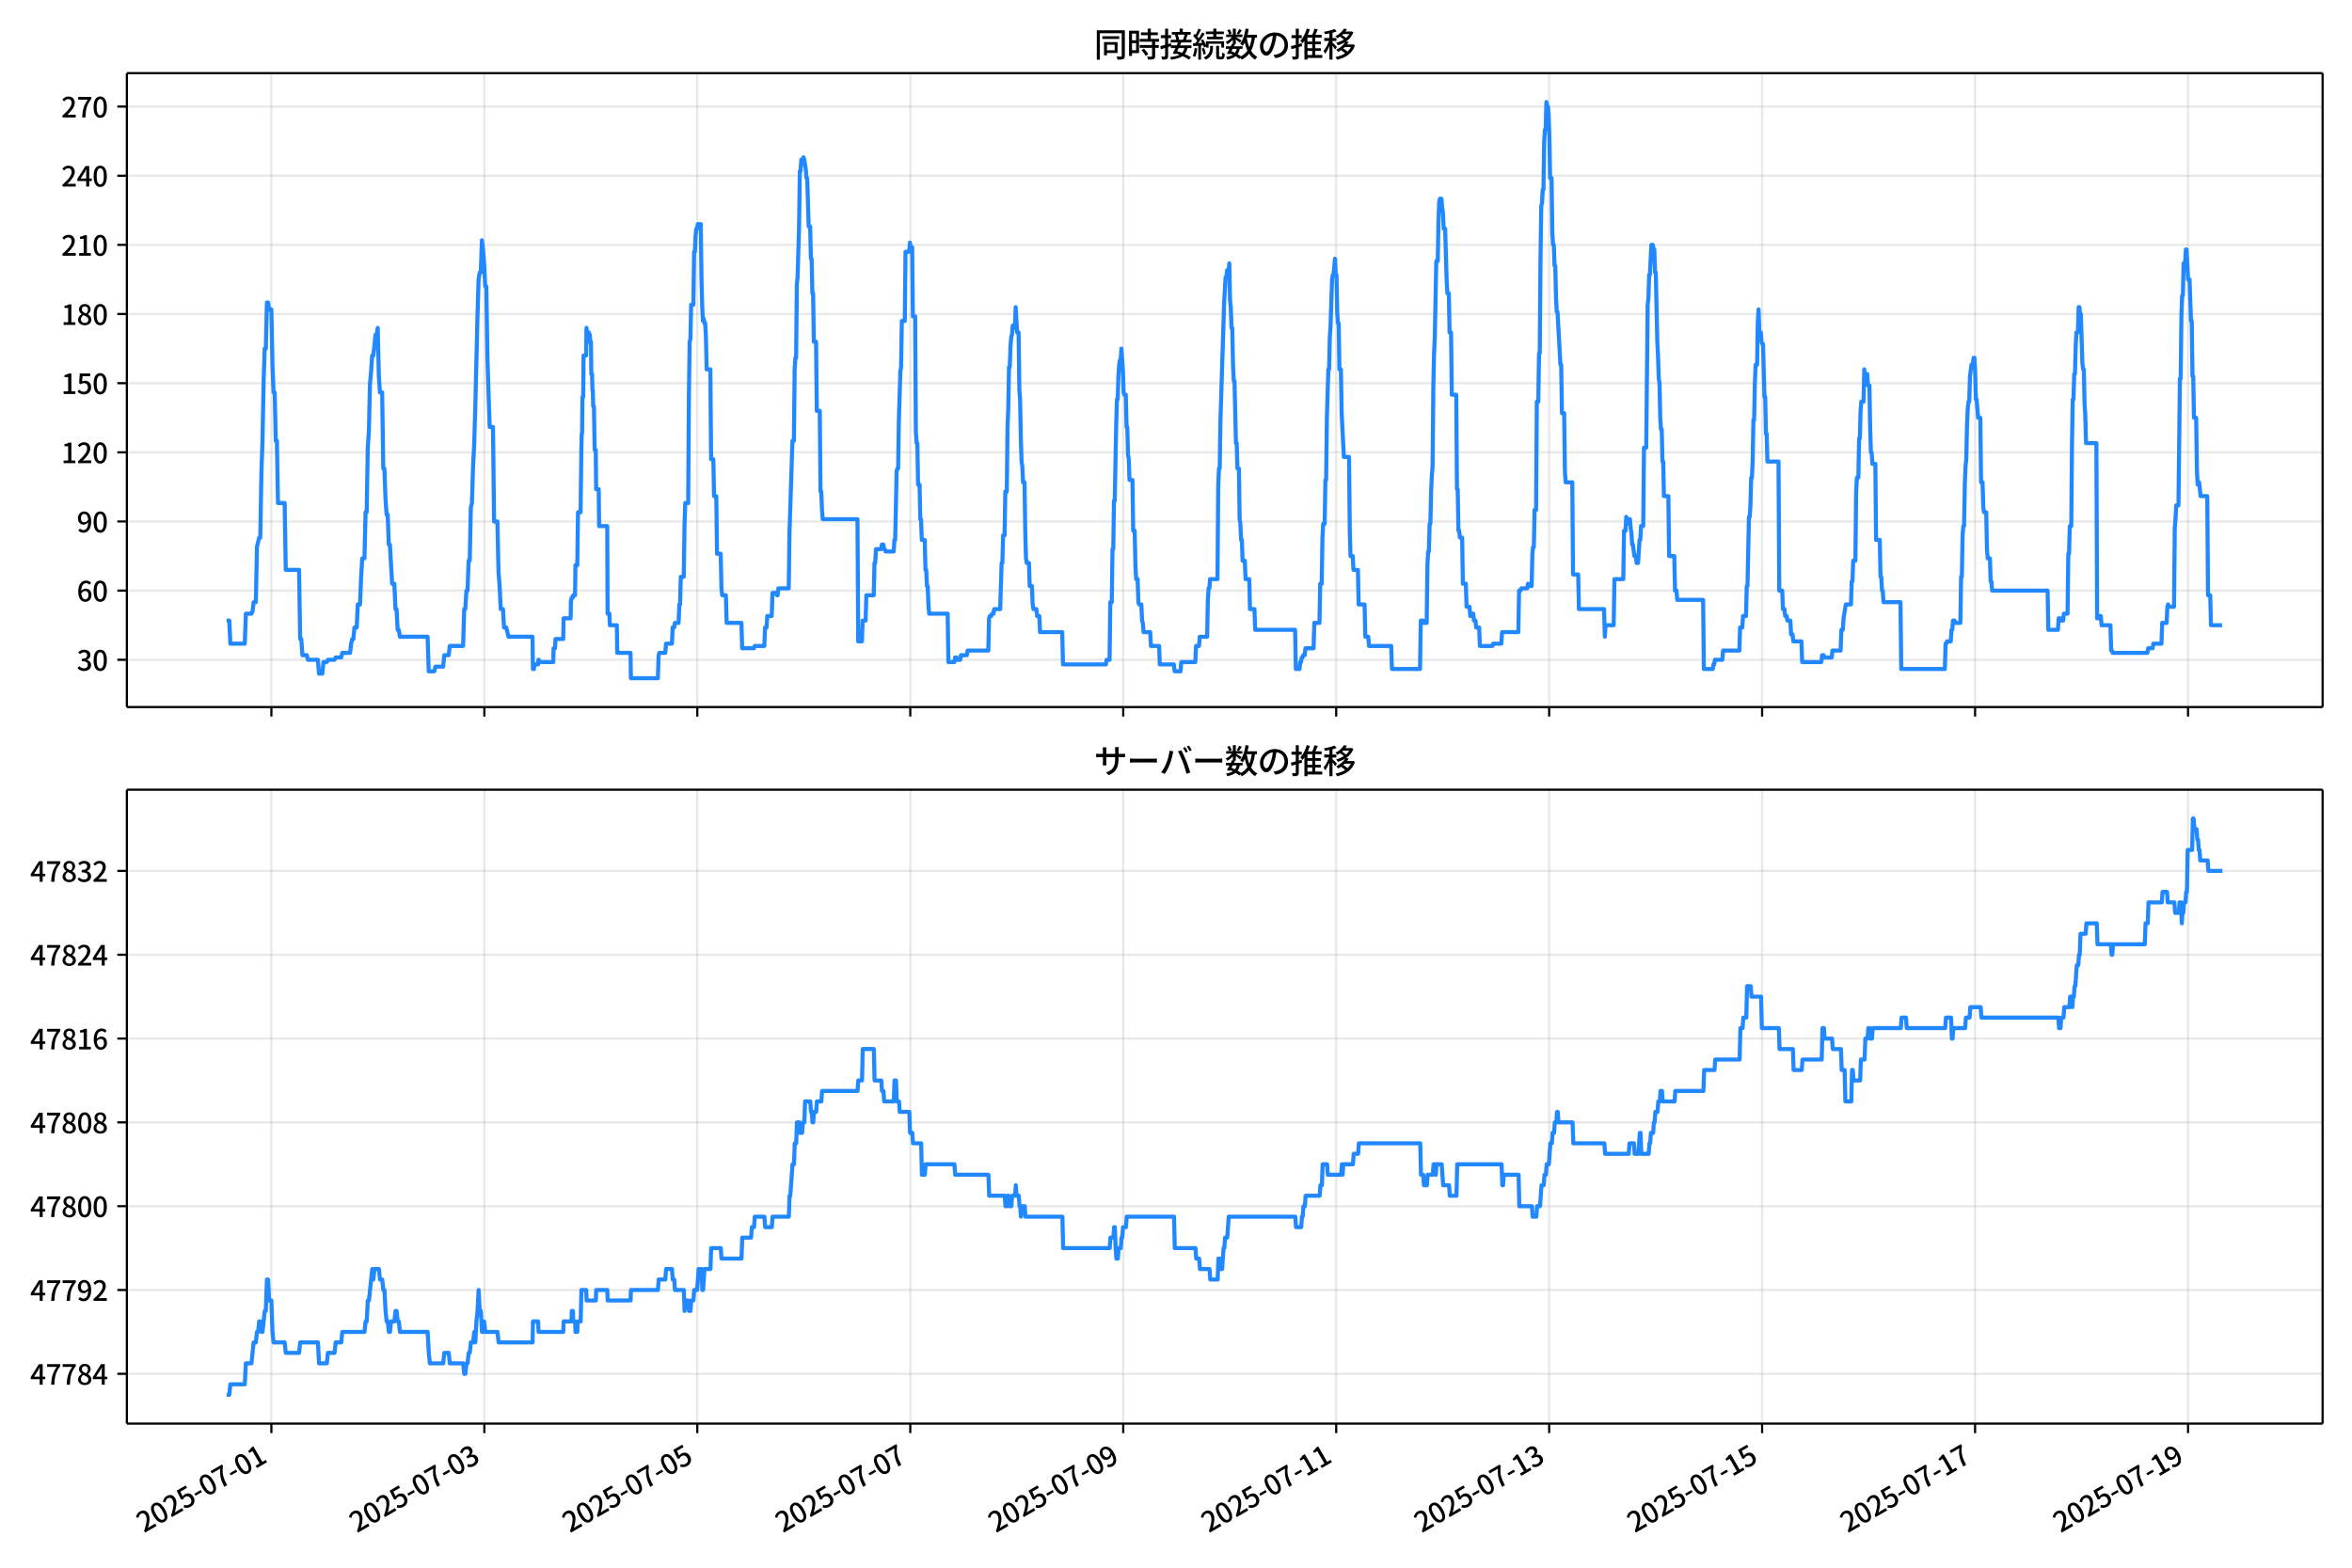 <!DOCTYPE svg  PUBLIC '-//W3C//DTD SVG 1.1//EN'  'http://www.w3.org/Graphics/SVG/1.1/DTD/svg11.dtd'>
<svg version="1.1" viewBox="0 0 864 576" xmlns="http://www.w3.org/2000/svg" xmlns:xlink="http://www.w3.org/1999/xlink">
 <defs>
  <style type="text/css">*{stroke-linejoin: round; stroke-linecap: butt}</style>
 </defs>
 <g id="aa">
  <g id="ab">
   <path d="m0 576h864v-576h-864z" fill="#fff"/>
  </g>
  <g id="ac">
   <g id="ad">
    <path d="m46.6 259.78h806.6v-232.9h-806.6z" fill="#fff"/>
   </g>
   <g id="ae">
    <g id="af">
     <g id="ag">
      <path d="m99.693 259.78v-232.9" clip-path="url(#d)" fill="none" stroke="#b0b0b0" stroke-linecap="square" stroke-opacity=".3" stroke-width=".8"/>
     </g>
     <g id="ah">
      <defs>
       <path id="e" d="m0 0v3.5" stroke="#000" stroke-width=".8"/>
      </defs>
      <use x="99.693" y="259.778" stroke="#000000" stroke-width=".8" xlink:href="#e"/>
     </g>
    </g>
    <g id="ai">
     <g id="aj">
      <path d="m177.92 259.78v-232.9" clip-path="url(#d)" fill="none" stroke="#b0b0b0" stroke-linecap="square" stroke-opacity=".3" stroke-width=".8"/>
     </g>
     <g id="ak">
      <use x="177.924" y="259.778" stroke="#000000" stroke-width=".8" xlink:href="#e"/>
     </g>
    </g>
    <g id="al">
     <g id="am">
      <path d="m256.15 259.78v-232.9" clip-path="url(#d)" fill="none" stroke="#b0b0b0" stroke-linecap="square" stroke-opacity=".3" stroke-width=".8"/>
     </g>
     <g id="an">
      <use x="256.155" y="259.778" stroke="#000000" stroke-width=".8" xlink:href="#e"/>
     </g>
    </g>
    <g id="ao">
     <g id="ap">
      <path d="m334.39 259.78v-232.9" clip-path="url(#d)" fill="none" stroke="#b0b0b0" stroke-linecap="square" stroke-opacity=".3" stroke-width=".8"/>
     </g>
     <g id="aq">
      <use x="334.385" y="259.778" stroke="#000000" stroke-width=".8" xlink:href="#e"/>
     </g>
    </g>
    <g id="ar">
     <g id="as">
      <path d="m412.62 259.78v-232.9" clip-path="url(#d)" fill="none" stroke="#b0b0b0" stroke-linecap="square" stroke-opacity=".3" stroke-width=".8"/>
     </g>
     <g id="at">
      <use x="412.616" y="259.778" stroke="#000000" stroke-width=".8" xlink:href="#e"/>
     </g>
    </g>
    <g id="au">
     <g id="av">
      <path d="m490.85 259.78v-232.9" clip-path="url(#d)" fill="none" stroke="#b0b0b0" stroke-linecap="square" stroke-opacity=".3" stroke-width=".8"/>
     </g>
     <g id="aw">
      <use x="490.847" y="259.778" stroke="#000000" stroke-width=".8" xlink:href="#e"/>
     </g>
    </g>
    <g id="ax">
     <g id="ay">
      <path d="m569.08 259.78v-232.9" clip-path="url(#d)" fill="none" stroke="#b0b0b0" stroke-linecap="square" stroke-opacity=".3" stroke-width=".8"/>
     </g>
     <g id="az">
      <use x="569.078" y="259.778" stroke="#000000" stroke-width=".8" xlink:href="#e"/>
     </g>
    </g>
    <g id="ba">
     <g id="bb">
      <path d="m647.31 259.78v-232.9" clip-path="url(#d)" fill="none" stroke="#b0b0b0" stroke-linecap="square" stroke-opacity=".3" stroke-width=".8"/>
     </g>
     <g id="bc">
      <use x="647.308" y="259.778" stroke="#000000" stroke-width=".8" xlink:href="#e"/>
     </g>
    </g>
    <g id="bd">
     <g id="be">
      <path d="m725.54 259.78v-232.9" clip-path="url(#d)" fill="none" stroke="#b0b0b0" stroke-linecap="square" stroke-opacity=".3" stroke-width=".8"/>
     </g>
     <g id="bf">
      <use x="725.539" y="259.778" stroke="#000000" stroke-width=".8" xlink:href="#e"/>
     </g>
    </g>
    <g id="bg">
     <g id="bh">
      <path d="m803.77 259.78v-232.9" clip-path="url(#d)" fill="none" stroke="#b0b0b0" stroke-linecap="square" stroke-opacity=".3" stroke-width=".8"/>
     </g>
     <g id="bi">
      <use x="803.77" y="259.778" stroke="#000000" stroke-width=".8" xlink:href="#e"/>
     </g>
    </g>
   </g>
   <g id="bj">
    <g id="bk">
     <g id="bl">
      <path d="m46.6 242.42h806.6" clip-path="url(#d)" fill="none" stroke="#b0b0b0" stroke-linecap="square" stroke-opacity=".3" stroke-width=".8"/>
     </g>
     <g id="bm">
      <defs>
       <path id="h" d="m0 0h-3.5" stroke="#000" stroke-width=".8"/>
      </defs>
      <use x="46.6" y="242.416" stroke="#000000" stroke-width=".8" xlink:href="#h"/>
     </g>
     <g id="bn">
      <!-- 30 -->
      <g transform="translate(28.2 246.4) scale(.1 -.1)">
       <defs>
        <path id="n" transform="scale(.016)" d="m1715-90q-371 0-656 90t-503 240q-217 150-377 323l359 474q211-205 479-359 269-153 634-153 269 0 467 92 199 93 311 266t112 423q0 256-125 451t-429 300q-304 106-835 106v551q467 0 732 105 266 106 384 291 119 186 119 423 0 307-192 489-192 183-531 183-269 0-503-119-233-118-438-316l-384 460q282 256 614 413 333 157 737 157 422 0 748-144 327-144 512-413 186-269 186-659 0-403-221-685-221-281-592-422v-26q269-70 490-227t349-400 128-557q0-422-215-726-214-304-573-468-358-163-787-163z"/>
        <path id="a" transform="scale(.016)" d="m1830-90q-460 0-806 275-346 276-535 823-188 547-188 1366 0 820 188 1357 189 538 535 803 346 266 806 266 461 0 800-269 340-269 528-803 189-534 189-1354 0-819-189-1366-188-547-528-823-339-275-800-275zm0 589q237 0 422 185 186 186 288 599 103 413 103 1091 0 679-103 1082-102 403-288 582-185 180-422 180-236 0-422-180-186-179-292-582-105-403-105-1082 0-678 105-1091 106-413 292-599 186-185 422-185z"/>
       </defs>
       <use xlink:href="#n"/>
       <use transform="translate(57)" xlink:href="#a"/>
      </g>
     </g>
    </g>
    <g id="bo">
     <g id="bp">
      <path d="m46.6 217.01h806.6" clip-path="url(#d)" fill="none" stroke="#b0b0b0" stroke-linecap="square" stroke-opacity=".3" stroke-width=".8"/>
     </g>
     <g id="bq">
      <use x="46.6" y="217.009" stroke="#000000" stroke-width=".8" xlink:href="#h"/>
     </g>
     <g id="br">
      <!-- 60 -->
      <g transform="translate(28.2 220.99) scale(.1 -.1)">
       <defs>
        <path id="r" transform="scale(.016)" d="m1971-90q-339 0-634 144-294 144-518 435-224 292-352 733-128 442-128 1044 0 678 147 1161 148 483 397 784 250 301 570 445t665 144q397 0 688-147 292-147 490-359l-403-448q-128 154-327 253-198 99-409 99-307 0-567-182-259-182-413-605-153-422-153-1145 0-608 115-1002t326-589q212-195 493-195 212 0 375 121 163 122 259 343t96 522q0 300-90 511-89 212-259 320-169 109-419 109-211 0-451-134t-458-461l-25 538q134 192 313 323t374 201q196 71 375 71 397 0 694-163 298-163 467-490 170-326 170-825 0-468-195-817-195-348-512-544-317-195-701-195z"/>
       </defs>
       <use xlink:href="#r"/>
       <use transform="translate(57)" xlink:href="#a"/>
      </g>
     </g>
    </g>
    <g id="bs">
     <g id="bt">
      <path d="m46.6 191.6h806.6" clip-path="url(#d)" fill="none" stroke="#b0b0b0" stroke-linecap="square" stroke-opacity=".3" stroke-width=".8"/>
     </g>
     <g id="bu">
      <use x="46.6" y="191.602" stroke="#000000" stroke-width=".8" xlink:href="#h"/>
     </g>
     <g id="bv">
      <!-- 90 -->
      <g transform="translate(28.2 195.59) scale(.1 -.1)">
       <defs>
        <path id="m" transform="scale(.016)" d="m1562-90q-410 0-708 150-297 151-502 356l403 461q141-160 346-256t422-96q224 0 425 102 202 103 352 333 151 230 237 614 87 384 87 941 0 589-115 970t-323 563-496 182q-205 0-372-118-166-118-262-336t-96-525q0-301 86-512 87-211 259-323 173-112 417-112 224 0 460 141 237 141 448 461l32-544q-134-180-313-314t-371-208-384-74q-391 0-689 166-297 167-467 496-169 330-169 823 0 467 195 816t515 541 698 192q339 0 636-138 298-137 519-419 221-281 349-710t128-1018q0-691-141-1187t-391-807q-249-310-563-461-313-150-652-150z"/>
       </defs>
       <use xlink:href="#m"/>
       <use transform="translate(57)" xlink:href="#a"/>
      </g>
     </g>
    </g>
    <g id="bw">
     <g id="bx">
      <path d="m46.6 166.2h806.6" clip-path="url(#d)" fill="none" stroke="#b0b0b0" stroke-linecap="square" stroke-opacity=".3" stroke-width=".8"/>
     </g>
     <g id="by">
      <use x="46.6" y="166.195" stroke="#000000" stroke-width=".8" xlink:href="#h"/>
     </g>
     <g id="bz">
      <!-- 120 -->
      <g transform="translate(22.5 170.18) scale(.1 -.1)">
       <defs>
        <path id="j" transform="scale(.016)" d="m544 0v608h1037v3277h-845v467q333 58 579 147 247 90 451 218h557v-4109h915v-608h-2694z"/>
        <path id="b" transform="scale(.016)" d="m282 0v429q697 621 1164 1136 468 515 701 956 234 442 234 826 0 256-87 451-86 196-262 301-176 106-445 106-275 0-506-151-230-150-422-368l-416 410q301 333 637 518 336 186 803 186 429 0 749-176t496-493 176-745q0-455-224-919t-615-935q-390-470-889-950 186 20 394 36t374 16h1184v-634h-3046z"/>
       </defs>
       <use xlink:href="#j"/>
       <use transform="translate(57)" xlink:href="#b"/>
       <use transform="translate(114)" xlink:href="#a"/>
      </g>
     </g>
    </g>
    <g id="ca">
     <g id="cb">
      <path d="m46.6 140.79h806.6" clip-path="url(#d)" fill="none" stroke="#b0b0b0" stroke-linecap="square" stroke-opacity=".3" stroke-width=".8"/>
     </g>
     <g id="cc">
      <use x="46.6" y="140.788" stroke="#000000" stroke-width=".8" xlink:href="#h"/>
     </g>
     <g id="cd">
      <!-- 150 -->
      <g transform="translate(22.5 144.77) scale(.1 -.1)">
       <defs>
        <path id="i" transform="scale(.016)" d="m1715-90q-365 0-653 90t-506 237q-217 147-383 307l352 480q134-134 294-246t361-183q202-70 452-70 262 0 473 118 212 119 333 346 122 227 122 541 0 460-247 716-246 256-649 256-224 0-384-64t-365-198l-365 237 141 2240h2387v-627h-1747l-109-1204q154 77 307 118 154 42 340 42 397 0 723-160t518-490q192-329 192-847 0-519-224-887t-586-560q-361-192-777-192z"/>
       </defs>
       <use xlink:href="#j"/>
       <use transform="translate(57)" xlink:href="#i"/>
       <use transform="translate(114)" xlink:href="#a"/>
      </g>
     </g>
    </g>
    <g id="ce">
     <g id="cf">
      <path d="m46.6 115.38h806.6" clip-path="url(#d)" fill="none" stroke="#b0b0b0" stroke-linecap="square" stroke-opacity=".3" stroke-width=".8"/>
     </g>
     <g id="cg">
      <use x="46.6" y="115.381" stroke="#000000" stroke-width=".8" xlink:href="#h"/>
     </g>
     <g id="ch">
      <!-- 180 -->
      <g transform="translate(22.5 119.37) scale(.1 -.1)">
       <defs>
        <path id="l" transform="scale(.016)" d="m1830-90q-441 0-787 163-345 164-547 448-202 285-202 650 0 314 122 557t314 419 403 291v32q-256 186-442 458-185 272-185 643 0 365 176 640t480 425q304 151 694 151 410 0 704-160t457-439q164-278 164-649 0-237-96-448t-234-381q-137-169-291-278v-32q218-115 397-285 179-169 288-406t109-557q0-346-189-628-189-281-532-448-342-166-803-166zm314 2708q205 198 310 419 106 221 106 464 0 211-83 384t-247 272q-163 99-393 99-288 0-480-183-192-182-192-502 0-256 134-429 135-172 359-294t486-230zm-294-2170q236 0 418 89 183 90 285 253 103 164 103 388 0 211-90 367-89 157-246 272-157 116-368 215t-454 195q-244-173-398-426-153-252-153-553 0-237 118-416 119-179 324-282 205-102 461-102z"/>
       </defs>
       <use xlink:href="#j"/>
       <use transform="translate(57)" xlink:href="#l"/>
       <use transform="translate(114)" xlink:href="#a"/>
      </g>
     </g>
    </g>
    <g id="ci">
     <g id="cj">
      <path d="m46.6 89.974h806.6" clip-path="url(#d)" fill="none" stroke="#b0b0b0" stroke-linecap="square" stroke-opacity=".3" stroke-width=".8"/>
     </g>
     <g id="ck">
      <use x="46.6" y="89.974" stroke="#000000" stroke-width=".8" xlink:href="#h"/>
     </g>
     <g id="cl">
      <!-- 210 -->
      <g transform="translate(22.5 93.959) scale(.1 -.1)">
       <use xlink:href="#b"/>
       <use transform="translate(57)" xlink:href="#j"/>
       <use transform="translate(114)" xlink:href="#a"/>
      </g>
     </g>
    </g>
    <g id="cm">
     <g id="cn">
      <path d="m46.6 64.567h806.6" clip-path="url(#d)" fill="none" stroke="#b0b0b0" stroke-linecap="square" stroke-opacity=".3" stroke-width=".8"/>
     </g>
     <g id="co">
      <use x="46.6" y="64.567" stroke="#000000" stroke-width=".8" xlink:href="#h"/>
     </g>
     <g id="cp">
      <!-- 240 -->
      <g transform="translate(22.5 68.552) scale(.1 -.1)">
       <defs>
        <path id="k" transform="scale(.016)" d="m2170 0v3072q0 192 12 457 13 266 20 458h-26q-90-179-183-365-92-185-195-364l-921-1415h2579v-576h-3328v493l1875 2957h858v-4717h-691z"/>
       </defs>
       <use xlink:href="#b"/>
       <use transform="translate(57)" xlink:href="#k"/>
       <use transform="translate(114)" xlink:href="#a"/>
      </g>
     </g>
    </g>
    <g id="cq">
     <g id="cr">
      <path d="m46.6 39.16h806.6" clip-path="url(#d)" fill="none" stroke="#b0b0b0" stroke-linecap="square" stroke-opacity=".3" stroke-width=".8"/>
     </g>
     <g id="cs">
      <use x="46.6" y="39.16" stroke="#000000" stroke-width=".8" xlink:href="#h"/>
     </g>
     <g id="ct">
      <!-- 270 -->
      <g transform="translate(22.5 43.145) scale(.1 -.1)">
       <defs>
        <path id="c" transform="scale(.016)" d="m1235 0q32 646 109 1187t224 1024 384 941 576 938h-2208v627h3027v-455q-409-512-665-989-256-476-397-969t-205-1053-90-1251h-755z"/>
       </defs>
       <use xlink:href="#b"/>
       <use transform="translate(57)" xlink:href="#c"/>
       <use transform="translate(114)" xlink:href="#a"/>
      </g>
     </g>
    </g>
   </g>
   <g id="cu">
    <path d="m83.264 228.02h.957l.407 8.469h5.288l.407-11.01h2.037l.407-.847.407-3.388h.815l.407-20.326.815-3.388h.407l.407-23.713.407-11.857.407-22.019.407-11.857h.407l.407-16.938h.407l.407 2.541h.815l.407 20.326.407 10.163h.407l.407 17.785h.407l.407 22.866h2.445l.407 24.56h4.889l.407 25.407h.407l.407 5.928h1.63l.407 1.694h3.667l.407 5.081h1.222l.407-4.234h1.222l.407-.847h2.445l.407-.847h2.037l.407-1.694h2.852l.407-3.388.407-1.694h.407l.407-4.234h.815l.407-8.469h.815l.407-10.163.407-6.775h.815l.407-16.938h.407l.407-23.713.407-5.928.407-17.785.407-4.234.407-5.928h.407l.815-7.622h.407l.407-2.541.407 17.785.407 5.928h.815l.407 27.948h.407l.407 11.01.407 5.928h.407l.407 11.01h.407l.815 14.397h.815l.407 9.316h.407l.407 7.622h.407l.407 2.541h10.186l.407 12.704h2.037l.407-1.694h2.852l.407-4.234h1.63l.407-3.388h4.889l.407-13.55h.407l.407-6.775h.407l.407-11.01h.407l.407-19.479.407-1.694.407-13.55.407-7.622.407-13.55.815-33.876.407-13.55.407-2.541h.407l.407-11.857.407 3.388.407 5.081.407 8.469h.407l.407 26.254.815 25.407h1.222l.407 34.723h1.222l.407 18.632.407 5.081.407 8.469h.815l.407 6.775h.815l.815 3.388h8.828l.136 11.857h.407l.136-1.694h1.358l.136-1.694h.136l.136.847h5.161l.136-5.081h.543l.136-3.388h2.852l.136-7.622h2.58l.136-6.775h.136l.136-.847h.407l.136-.847h.679l.136-11.01h.679l.272-19.479h.951l.272-22.866.136-5.928h.136l.136-13.55h.272l.136-15.244h.951l.136-10.163.136 1.694h.679l.136 3.388.136-2.541h.136l.136 2.541h.272l.136 11.857h.272l.136 5.928h.136l.136 5.928h.272l.272 16.091h.407l.136 14.397h.951l.136 13.55h2.988l.136 32.182h.679l.136 4.234h2.58l.136 10.163h4.889l.136 9.316h9.915l.272-8.469.272-.847h2.173l.272-3.388h2.173l.272-5.928h.543l.272-1.694h1.358l.272-6.775h.272l.272-10.163h1.087l.272-18.632.272-8.469h1.087l.272-40.651.272-18.632.272-.847.272-12.704h.815l.272-19.479h.272l.272-5.928.272-2.541h.272l.272-1.694h1.087l.272 20.326.272 10.163.272 5.081.272-.847.272 1.694h.272l.272 5.081.272 11.857h1.358l.272 33.029h.815l.272 13.55h.815l.272 21.173h1.358l.272 12.704.272 2.541h1.358l.272 10.163h5.433l.272 9.316h4.346l.272-.847h3.531l.272-6.775h.543l.272-4.234h1.63l.272-8.469h1.358l.272.847h.272l.272-2.541h3.803l.272-20.326 1.087-33.876h.543l.272-26.254.272-4.234h.272l.272-27.101.272-2.541.543-18.632.272-20.326h.272l.272-4.234h.543l.272-.847.272.847.543 3.388.272 3.388h.272l.543 17.785h.543l.272 11.857h.272l.272 12.704h.272l.272 17.785h.815l.272 25.407h1.087l.272 29.642h.272l.272 6.775.272 3.388h12.767l.272 44.886h1.358l.272-7.622h1.087l.272-9.316h2.716l.272-11.857h.272l.272-5.081h1.901l.272-1.694h.543l.272 1.694h.272l.272.847h2.988l.272-4.234h.272l.543-25.407.272-.847h.272l.272-17.785.543-17.785.272-1.694.272-16.938h1.087l.272-25.407h1.358l.272-3.388.272 1.694h.543l.272 25.407h.815l.272 42.345.272 4.234h.272l.272 15.244h.543l.272 12.704h.272l.272 7.622h1.087l.272 11.01h.272l.272 5.928h.272l.272 6.775.272 3.388h6.791l.272 17.785h2.173l.272-1.694h.543l.272.847h1.087l.272-1.694h2.173l.272-1.694h7.606l.272-11.857.272-.847h.543l.272-.847h.543l.272-1.694h2.173l.543-16.938h.272l.272-10.163h.543l.272-16.091h.543l.272-23.713.272-6.775.272-15.244h.272l.272-7.622.272-3.388.272-.847.272-3.388.272.847h.543l.272-7.622.543 9.316h.543l.272 21.173.272 3.388.272 14.397.272 8.469.272 1.694.272 5.928h.543l.272 18.632.272 9.316.272 1.694h.815l.272 8.469h.815l.272 6.775.272 1.694h1.087l.272 2.541h.815l.272 5.928h8.149l.272 11.857h15.755l.272-1.694h1.087l.272-21.173h.543l.272-19.479h.272l.272-17.785h.272l.543-27.948.272-9.316h.272l.272-8.469.272-4.234.272-1.694h.272l.272-4.234.543 7.622.272 8.469.272.847h.543l.272 11.857h.272l.272 10.163.272 1.694.272 7.622h1.087l.272 18.632h.543l.272 12.704.272 5.081h.543l.272 8.469.272.847h.815l.272 5.928.272.847.272 3.388h2.445l.272 5.081h2.988l.272 6.775h5.161l.272 2.541h2.173l.272-3.388h5.161l.272-5.928h1.087l.272-3.388h2.716l.272-13.55.272-4.234h.272l.272-3.388h2.716l.272-33.876.272-6.775h.272l.272-17.785 1.358-43.192.543-9.316h.272l.272-2.541.272.847h.272l.272-3.388.272 13.55.272 2.541.272 7.622h.272l.272 13.55.272 5.928h.272l.543 22.866h.272l.272 9.316h.543l.272 18.632.272 1.694.272 5.928h.272l.272 7.622h.815l.272 6.775h1.358l.272 11.01h1.63l.272 7.622h14.668l.272 14.397h1.358l.272-2.541h.272l.272-1.694h.272l.272-.847h.543l.272-2.541h2.988l.272-9.316h1.901l.272-14.397h.543l.272-16.938.272-5.081h.543l.272-16.091h.272l.272-22.866.543-17.785h.272l.272-11.857.272-4.234.543-16.938.272-1.694h.272l.543-5.928.272 5.928h.272l.272 13.55.272 4.234h.272l.272 16.938h.543l.272 16.091.815 16.091h1.901l.272 27.101.272 9.316h.815l.272 5.081h1.63l.272 12.704h2.173l.272 11.857h1.087l.272 3.388h8.149l.272 8.469h10.322l.272-17.785h.815l.272.847h1.087l.272-21.173.272-5.081h.272l.272-10.163h.272l.272-11.857.272-5.928.272-3.388.272-28.795.272-12.704.272-5.928.543-27.948h.543l.272-15.244.272-6.775.272-.847h.543l.272 3.388.272 1.694.272 5.928h.543l.543 18.632.272 5.081h.543l.272 14.397h.543l.272 22.866h1.63l.272 34.723h.272l.272 15.244h.272l.272 2.541h.815l.272 16.938h1.087l.272 8.469h1.087l.272 3.388h.272l.272-.847h.543l.272 2.541h.543l.272 2.541h1.087l.272 6.775h4.618l.272-.847h2.988l.272-4.234h5.976l.272-15.244h.543l.272-.847h2.173l.272-1.694.272.847h1.087l.272-11.857.272-2.541h.272l.272-13.55h.543l.272-39.804h.543l.272-17.785h.272l.272-34.723.272-19.479.272-.847.272-5.081h.272l.272-17.785.272-4.234h.272l.272-10.163.272 1.694h.272l.272 2.541.272 8.469.272 15.244h.543l.272 20.326.272 4.234h.272l.272 7.622h.272l.272 11.857.272 5.081h.272l1.087 19.479h.272l.272 17.785h.815l.272 21.173.272 4.234h2.445l.272 33.876h1.901l.272 12.704h9.236l.272 10.163.272-4.234h2.988l.272-16.938h3.26l.272-17.785h.543l.272-5.081.272 2.541h.543l.272-1.694h.272l.272 3.388.272 1.694.272 4.234h.272l.543 4.234h.543l.272 2.541h.543l.543-8.469h.272l.272-5.081h.815l.272-28.795h.815l.543-52.508.272-2.541.272-8.469h.272l.543-11.01h.543l.272 1.694h.272l.272 8.469h.272l.543 25.407.272 5.081.272 8.469.272 1.694.272 12.704.272 4.234h.272l.272 11.857h.272l.272 12.704h1.63l.272 22.019h1.901l.272 12.704h.543l.272 3.388h9.507l.272 25.407h3.26l.272-1.694h.272l.272-1.694h2.716l.272-3.388h5.976l.272-8.469h.815l.272-4.234h1.087l.272-11.01h.272l.543-25.407h.272l.272-4.234.272-10.163h.272l.272-5.928.272-15.244h.272l.272-13.55.272-6.775h.543l.272-16.091.272-4.234.272 8.469h.543l.272 3.388.272.847h.272l.543 19.479h.272l.272 13.55h.272l.272 10.163h4.074l.272 47.426h1.087l.272 6.775h.543l.272 2.541h.543l.272 1.694h1.087l.272 5.081h.543l.272 2.541h2.988l.272 7.622h7.062l.272-2.541h.543l.272.847h2.716l.272-2.541h2.988l.272-7.622h.543l.272-4.234.815-5.081h1.901l.272-8.469h.272l.272-7.622h.815l.272-25.407.272-5.081h.543l.272-14.397h.272l.272-10.163.272-3.388h.815l.272-11.857.272 3.388.272-1.694h.543l.272 4.234h.543l.272 16.091.272 8.469h.272l.272 4.234h1.087l.272 27.948h1.358l.272 13.55h.272l.272 5.081h.272l.272 4.234h6.248l.272 24.56h16.026l.272-9.316h.272l.272-.847h1.358l.272-4.234h.272l.272-3.388h.543l.272.847h1.901l.272-16.938h.272l.272-15.244.272-3.388h.272l.272-15.244.272-6.775.272-2.541.272-12.704.272-5.928.272-2.541h.272l.272-9.316.543-4.234h.272l.272-.847.272-1.694h.272l.272 5.081.272 10.163h.272l.543 6.775h.815l.272 23.713h.543l.272 9.316.272 1.694h.815l.272 13.55.272 3.388h.815l.272 8.469h.272l.272 3.388h20.373l.272 14.397h3.531l.272-4.234h.543l.272.847h.815l.272-2.541h1.358l.272-22.019h.272l.272-10.163h.543l.272-30.488.272-16.091h.272l.272-9.316h.272l.272-10.163.272-5.081h.543l.272-9.316h.272l.272 2.541h.272l.543 17.785.272 2.541h.272l.272 12.704.272 4.234.272 10.163h3.803l.272 64.364h.815l.272-.847h.272l.272 3.388h3.26l.272 9.316h.272l.272.847h12.767l.272-1.694h1.63l.272-1.694h2.988l.272-7.622h1.63l.272-5.928.272-.847.272.847h1.901l.272-28.795.272-3.388.272-5.081h.815l.543-46.58h.272l.272-22.866.272-7.622h.272l.272-11.857h.543l.272-5.081h.272l.543 11.01h.543l.543 15.244h.272l.272 20.326h.272l.272 15.244h.815l.272 19.479.272 5.081.272-.847h.272l.543 5.081h2.445l.272 36.417h.815l.272 11.01h4.074v0" clip-path="url(#d)" fill="none" stroke="#28f" stroke-linecap="square" stroke-width="1.5"/>
   </g>
   <g id="cv">
    <path d="m46.6 259.78v-232.9" fill="none" stroke="#000" stroke-linecap="square" stroke-width=".8"/>
   </g>
   <g id="cw">
    <path d="m853.2 259.78v-232.9" fill="none" stroke="#000" stroke-linecap="square" stroke-width=".8"/>
   </g>
   <g id="cx">
    <path d="m46.6 259.78h806.6" fill="none" stroke="#000" stroke-linecap="square" stroke-width=".8"/>
   </g>
   <g id="cy">
    <path d="m46.6 26.88h806.6" fill="none" stroke="#000" stroke-linecap="square" stroke-width=".8"/>
   </g>
   <g id="cz">
    <!-- 同時接続数の推移 -->
    <g transform="translate(401.9 20.88) scale(.12 -.12)">
     <defs>
      <path id="x" transform="scale(.016)" d="m1587 3936h3232v-518h-3232v518zm320-1114h557v-2534h-557v2534zm301 0h2291v-2086h-2291v512h1734v1069h-1734v505zm-1683 2260h5113v-570h-4524v-5056h-589v5626zm4768 0h595v-4896q0-250-67-397t-227-218q-160-77-426-96t-675-19q-13 83-45 192t-77 218q-45 108-89 185 281-13 527-13 247 0 330 0 83 7 118 42 36 35 36 112v4890z"/>
      <path id="v" transform="scale(.016)" d="m2714 4672h3238v-525h-3238v525zm-244-1235h3712v-538h-3712v538zm20-1184h3635v-531h-3635v531zm1523 3155h595v-2310h-595v2310zm832-2451h589v-2823q0-230-61-364-61-135-227-199-167-70-423-86t-633-16q-20 121-78 285-57 163-121 284 275-6 509-9t310-3q77 6 106 28 29 23 29 93v2810zm-2023-1677 487 282q153-160 313-352t294-381q135-189 206-343l-519-313q-64 153-189 348-124 196-278 394-154 199-314 365zm-2086 3718h1619v-4281h-1619v544h1056v3187h-1056v550zm32-1843h1293v-537h-1293v537zm-320 1843h563v-4832h-563v4832z"/>
      <path id="w" transform="scale(.016)" d="m3866 5408h614v-870h-614v870zm-1479-653h3597v-518h-3597v518zm-230-1485h4e3v-518h-4e3v518zm825 922 519 102q64-160 121-342 58-182 96-352 39-170 45-304l-544-128q-6 134-42 313-35 180-83 365-48 186-112 346zm1856 109 589-71q-96-275-202-557-105-281-195-486l-518 77q58 147 122 329 64 183 118 372t86 336zm-2643-2106h3943v-518h-3943v518zm1408 685 602-115q-167-371-362-784t-390-797-362-685l-525 179q160 288 346 666t368 784 323 752zm-659-2157 358 403q352-102 733-240 381-137 752-304 371-166 697-336 327-169 558-329l-384-461q-218 160-532 336-313 176-685 345-371 170-755 323-384 154-742 263zm1894 1114 583-71q-122-550-353-944-230-393-604-662t-922-435q-547-167-1296-269-25 128-93 269-67 141-137 230 678 64 1168 192t819 349q330 221 531 550 202 330 304 791zm-4684 217q396 90 953 240 557 151 1120 311l77-544q-525-154-1053-311-528-156-963-284l-134 588zm121 2093h1965v-563h-1965v563zm819 1248h576v-5229q0-236-51-374t-192-208q-141-77-355-99-214-23-541-16-13 115-64 288t-109 294q205-6 381-6t234 0q64 0 92 28 29 29 29 93v5229z"/>
      <path id="u" transform="scale(.016)" d="m4058 5408h595v-1798h-595v1798zm-1415-563h3443v-499h-3443v499zm231-992h3008v-499h-3008v499zm-224-877h3475v-1203h-531v729h-2432v-729h-512v1203zm1964-877h551v-1881q0-122 22-157 23-35 106-35 25 0 92 0 68 0 135 0t99 0q51 0 83 54t45 224 19 515q90-70 234-131t259-93q-19-429-83-662-64-234-183-326-118-93-316-93-39 0-103 0t-134 0-138 0q-67 0-99 0-237 0-365 64t-176 218q-48 153-48 422v1881zm-1164-6h550v-455q0-243-48-528-48-284-186-579-137-294-409-572-272-279-727-503-70 90-192 208-121 118-230 195 416 205 665 438 250 234 371 474 122 240 164 467 42 228 42 413v442zm-2240 3309 524-192q-121-244-259-503-137-259-275-496t-259-416l-410 173q122 186 246 438 125 253 240 515 116 263 193 481zm716-743 500-230q-224-359-496-756-272-396-548-764-275-368-518-650l-358 205q179 211 377 483 199 272 387 569 189 298 358 592 170 295 298 551zm-1721-665 307 403q166-154 339-340 173-185 320-364t224-327l-326-460q-77 160-218 348-141 189-314 384-172 196-332 356zm1485-832 435 179q128-211 249-458 122-246 215-474 93-227 137-412l-473-211q-32 185-119 422-86 237-201 486-115 250-243 468zm-1530-583q422 26 998 54 576 29 1184 68l7-499q-570-45-1127-84-556-38-992-70l-70 531zm1702-992 436 135q121-276 214-596t118-556l-454-148q-26 237-112 563-86 327-202 602zm-1363 109 499-83q-57-455-163-897-105-441-253-748-51 32-134 73-83 42-170 83-86 42-144 62 148 294 234 697t131 813zm691 627h525v-2861h-525v2861z"/>
      <path id="p" transform="scale(.016)" d="m224 2022h3187v-499h-3187v499zm51 2247h3111v-487h-3111v487zm1127-1735 563-121q-154-320-333-672t-352-679q-173-326-326-582l-532 173q148 243 324 566t345 669q170 346 311 646zm934-832 563-64q-89-480-262-838t-461-614-701-432-976-298q-25 128-99 269t-157 237q659 102 1085 303 426 202 666 554t342 883zm422 3597 519-211q-147-218-298-436-150-217-278-377l-403 186q121 173 252 413 132 240 208 425zm-1203 109h563v-2957h-563v2957zm-1075-320 448 186q134-192 246-420 112-227 157-393l-467-211q-38 172-147 406t-237 432zm1094-1050 397-236q-160-263-400-529-240-265-519-489-278-224-553-378-51 103-141 237-89 135-179 218 269 109 534 294 266 186 493 416 228 231 368 467zm487-204q83-45 246-145 163-99 352-211t346-211 221-150l-327-423q-83 77-230 198-147 122-317 253-170 132-327 250-156 119-259 189l295 250zm1798 396h2311v-556h-2311v556zm115 1178 615-90q-103-640-263-1235t-384-1101q-224-505-512-889-44 57-134 134t-186 157-166 125q275 339 473 796 199 458 340 995 141 538 217 1108zm1223-1510 614-58q-147-1101-445-1940-297-838-813-1443-515-604-1321-1014-26 71-90 177-64 105-134 208-70 102-128 159 742 346 1212 880 471 535 730 1290 260 755 375 1741zm-1005-135q134-851 387-1597 253-745 659-1305 407-560 1002-874-70-57-154-150-83-93-154-189-70-96-121-179-633 371-1056 988-422 618-688 1434-265 816-425 1783l550 89zm-3309-3065 327 416q377-148 754-330 378-182 701-378 324-195 548-368l-416-435q-211 179-519 378-307 198-666 383-358 186-729 334z"/>
      <path id="t" transform="scale(.016)" d="m3686 4378q-64-493-163-1041-99-547-265-1084-192-653-432-1104t-522-688-595-237q-320 0-596 221-275 221-448 621-172 400-172 931 0 537 220 1017 221 480 611 851 391 372 909 583 519 211 1121 211 576 0 1040-186 464-185 793-515 330-329 502-771 173-441 173-941 0-672-278-1194-278-521-816-851-538-329-1318-444l-378 601q166 20 307 42t263 48q307 70 585 217 279 148 496 375 218 227 342 534 125 308 125 692t-122 713q-121 330-358 573-236 243-582 380-346 138-781 138-525 0-935-186-409-185-694-489-284-304-432-656-147-352-147-678 0-365 89-605 90-240 224-355 135-115 276-115t288 144 297 457q151 314 298 800 147 461 246 982 100 522 145 1021l684-12z"/>
      <path id="q" transform="scale(.016)" d="m2995 2925h2893v-519h-2893v519zm0-1280h2893v-519h-2893v519zm-64-1299h3232v-557h-3232v557zm1312 3577h563v-3763h-563v3763zm429 1466 634-141q-154-390-340-794-185-403-339-684l-512 140q103 199 208 458 106 259 195 528 90 269 154 493zm-1472 25 582-147q-153-518-371-1018-217-499-483-931t-573-758q-38 64-109 160-70 96-147 198-77 103-141 160 416 416 733 1034t509 1302zm128-1203h2720v-537h-2720v-4205h-582v4422l313 320h269zm-3174-2157q396 90 953 240 557 151 1120 311l77-544q-525-154-1053-311-528-156-963-284l-134 588zm121 2093h1965v-563h-1965v563zm819 1248h576v-5229q0-236-51-374t-192-208q-141-77-355-99-214-23-541-16-13 115-64 288t-109 294q205-6 381-6t234 0q64 0 92 28 29 29 29 93v5229z"/>
      <path id="o" transform="scale(.016)" d="m4051 5402 595-109q-281-493-729-941t-1107-806q-39 64-106 144t-141 153q-73 74-137 119 608 288 1011 678t614 762zm-77-557h1511v-493h-1863l352 493zm1293 0h109l109 25 384-179q-192-505-496-905t-695-701q-390-301-845-519-454-217-947-358-44 109-137 253t-176 227q448 109 867 294 419 186 777 445 359 259 631 592t419 730v96zm-1990-954 377 307q167-96 336-218 170-121 320-249 151-128 247-237l-397-332q-90 108-237 236t-317 259q-169 132-329 234zm1107-934 595-109q-307-538-803-1031-496-492-1232-876-38 64-102 144t-138 156q-74 77-138 116 455 217 807 483t604 554q253 288 407 563zm-90-589h1460v-506h-1818l358 506zm1268 0h121l109 26 384-167q-192-614-531-1075t-787-794q-448-332-983-553-534-221-1129-355-45 115-132 269-86 153-176 249 551 96 1043 285 493 189 903 473 410 285 714 669t464 883v90zm-2132-1056 410 339q186-102 384-237 198-134 371-275t282-269l-435-371q-103 128-270 272-166 144-361 288t-381 253zm-2150 3533h589v-5376h-589v5376zm-992-1242h2336v-569h-2336v569zm1024-224 365-160q-96-339-231-707-134-368-291-727-157-358-336-672-179-313-365-537-44 128-134 291t-160 272q173 192 339 457 167 266 323 570 157 304 282 618t208 595zm941 1946 416-467q-314-122-695-221-380-99-784-173-403-74-780-131-20 102-71 236-51 135-102 231 358 58 732 138 375 80 711 179t573 208zm-397-2579q58-45 179-170 122-125 266-266 144-140 259-265t160-183l-352-473q-58 102-157 255-99 154-218 317-118 164-227 311-108 147-185 237l275 237z"/>
     </defs>
     <use xlink:href="#x"/>
     <use transform="translate(100)" xlink:href="#v"/>
     <use transform="translate(200)" xlink:href="#w"/>
     <use transform="translate(300)" xlink:href="#u"/>
     <use transform="translate(400)" xlink:href="#p"/>
     <use transform="translate(500)" xlink:href="#t"/>
     <use transform="translate(600)" xlink:href="#q"/>
     <use transform="translate(700)" xlink:href="#o"/>
    </g>
   </g>
  </g>
  <g id="da">
   <g id="db">
    <path d="m46.6 523.06h806.6v-232.9h-806.6z" fill="#fff"/>
   </g>
   <g id="dc">
    <g id="dd">
     <g id="de">
      <path d="m99.693 523.06v-232.9" clip-path="url(#g)" fill="none" stroke="#b0b0b0" stroke-linecap="square" stroke-opacity=".3" stroke-width=".8"/>
     </g>
     <g id="df">
      <use x="99.693" y="523.055" stroke="#000000" stroke-width=".8" xlink:href="#e"/>
     </g>
     <g id="dg">
      <!-- 2025-07-01 -->
      <g transform="translate(52.904 563.33) rotate(-30) scale(.1 -.1)">
       <defs>
        <path id="f" transform="scale(.016)" d="m301 1536v544h1689v-544h-1689z"/>
       </defs>
       <use xlink:href="#b"/>
       <use transform="translate(57)" xlink:href="#a"/>
       <use transform="translate(114)" xlink:href="#b"/>
       <use transform="translate(171)" xlink:href="#i"/>
       <use transform="translate(228)" xlink:href="#f"/>
       <use transform="translate(263.7)" xlink:href="#a"/>
       <use transform="translate(320.7)" xlink:href="#c"/>
       <use transform="translate(377.7)" xlink:href="#f"/>
       <use transform="translate(413.4)" xlink:href="#a"/>
       <use transform="translate(470.4)" xlink:href="#j"/>
      </g>
     </g>
    </g>
    <g id="dh">
     <g id="di">
      <path d="m177.92 523.06v-232.9" clip-path="url(#g)" fill="none" stroke="#b0b0b0" stroke-linecap="square" stroke-opacity=".3" stroke-width=".8"/>
     </g>
     <g id="dj">
      <use x="177.924" y="523.055" stroke="#000000" stroke-width=".8" xlink:href="#e"/>
     </g>
     <g id="dk">
      <!-- 2025-07-03 -->
      <g transform="translate(131.13 563.33) rotate(-30) scale(.1 -.1)">
       <use xlink:href="#b"/>
       <use transform="translate(57)" xlink:href="#a"/>
       <use transform="translate(114)" xlink:href="#b"/>
       <use transform="translate(171)" xlink:href="#i"/>
       <use transform="translate(228)" xlink:href="#f"/>
       <use transform="translate(263.7)" xlink:href="#a"/>
       <use transform="translate(320.7)" xlink:href="#c"/>
       <use transform="translate(377.7)" xlink:href="#f"/>
       <use transform="translate(413.4)" xlink:href="#a"/>
       <use transform="translate(470.4)" xlink:href="#n"/>
      </g>
     </g>
    </g>
    <g id="dl">
     <g id="dm">
      <path d="m256.15 523.06v-232.9" clip-path="url(#g)" fill="none" stroke="#b0b0b0" stroke-linecap="square" stroke-opacity=".3" stroke-width=".8"/>
     </g>
     <g id="dn">
      <use x="256.155" y="523.055" stroke="#000000" stroke-width=".8" xlink:href="#e"/>
     </g>
     <g id="do">
      <!-- 2025-07-05 -->
      <g transform="translate(209.37 563.33) rotate(-30) scale(.1 -.1)">
       <use xlink:href="#b"/>
       <use transform="translate(57)" xlink:href="#a"/>
       <use transform="translate(114)" xlink:href="#b"/>
       <use transform="translate(171)" xlink:href="#i"/>
       <use transform="translate(228)" xlink:href="#f"/>
       <use transform="translate(263.7)" xlink:href="#a"/>
       <use transform="translate(320.7)" xlink:href="#c"/>
       <use transform="translate(377.7)" xlink:href="#f"/>
       <use transform="translate(413.4)" xlink:href="#a"/>
       <use transform="translate(470.4)" xlink:href="#i"/>
      </g>
     </g>
    </g>
    <g id="dp">
     <g id="dq">
      <path d="m334.39 523.06v-232.9" clip-path="url(#g)" fill="none" stroke="#b0b0b0" stroke-linecap="square" stroke-opacity=".3" stroke-width=".8"/>
     </g>
     <g id="dr">
      <use x="334.385" y="523.055" stroke="#000000" stroke-width=".8" xlink:href="#e"/>
     </g>
     <g id="ds">
      <!-- 2025-07-07 -->
      <g transform="translate(287.6 563.33) rotate(-30) scale(.1 -.1)">
       <use xlink:href="#b"/>
       <use transform="translate(57)" xlink:href="#a"/>
       <use transform="translate(114)" xlink:href="#b"/>
       <use transform="translate(171)" xlink:href="#i"/>
       <use transform="translate(228)" xlink:href="#f"/>
       <use transform="translate(263.7)" xlink:href="#a"/>
       <use transform="translate(320.7)" xlink:href="#c"/>
       <use transform="translate(377.7)" xlink:href="#f"/>
       <use transform="translate(413.4)" xlink:href="#a"/>
       <use transform="translate(470.4)" xlink:href="#c"/>
      </g>
     </g>
    </g>
    <g id="dt">
     <g id="du">
      <path d="m412.62 523.06v-232.9" clip-path="url(#g)" fill="none" stroke="#b0b0b0" stroke-linecap="square" stroke-opacity=".3" stroke-width=".8"/>
     </g>
     <g id="dv">
      <use x="412.616" y="523.055" stroke="#000000" stroke-width=".8" xlink:href="#e"/>
     </g>
     <g id="dw">
      <!-- 2025-07-09 -->
      <g transform="translate(365.83 563.33) rotate(-30) scale(.1 -.1)">
       <use xlink:href="#b"/>
       <use transform="translate(57)" xlink:href="#a"/>
       <use transform="translate(114)" xlink:href="#b"/>
       <use transform="translate(171)" xlink:href="#i"/>
       <use transform="translate(228)" xlink:href="#f"/>
       <use transform="translate(263.7)" xlink:href="#a"/>
       <use transform="translate(320.7)" xlink:href="#c"/>
       <use transform="translate(377.7)" xlink:href="#f"/>
       <use transform="translate(413.4)" xlink:href="#a"/>
       <use transform="translate(470.4)" xlink:href="#m"/>
      </g>
     </g>
    </g>
    <g id="dx">
     <g id="dy">
      <path d="m490.85 523.06v-232.9" clip-path="url(#g)" fill="none" stroke="#b0b0b0" stroke-linecap="square" stroke-opacity=".3" stroke-width=".8"/>
     </g>
     <g id="dz">
      <use x="490.847" y="523.055" stroke="#000000" stroke-width=".8" xlink:href="#e"/>
     </g>
     <g id="ea">
      <!-- 2025-07-11 -->
      <g transform="translate(444.06 563.33) rotate(-30) scale(.1 -.1)">
       <use xlink:href="#b"/>
       <use transform="translate(57)" xlink:href="#a"/>
       <use transform="translate(114)" xlink:href="#b"/>
       <use transform="translate(171)" xlink:href="#i"/>
       <use transform="translate(228)" xlink:href="#f"/>
       <use transform="translate(263.7)" xlink:href="#a"/>
       <use transform="translate(320.7)" xlink:href="#c"/>
       <use transform="translate(377.7)" xlink:href="#f"/>
       <use transform="translate(413.4)" xlink:href="#j"/>
       <use transform="translate(470.4)" xlink:href="#j"/>
      </g>
     </g>
    </g>
    <g id="eb">
     <g id="ec">
      <path d="m569.08 523.06v-232.9" clip-path="url(#g)" fill="none" stroke="#b0b0b0" stroke-linecap="square" stroke-opacity=".3" stroke-width=".8"/>
     </g>
     <g id="ed">
      <use x="569.078" y="523.055" stroke="#000000" stroke-width=".8" xlink:href="#e"/>
     </g>
     <g id="ee">
      <!-- 2025-07-13 -->
      <g transform="translate(522.29 563.33) rotate(-30) scale(.1 -.1)">
       <use xlink:href="#b"/>
       <use transform="translate(57)" xlink:href="#a"/>
       <use transform="translate(114)" xlink:href="#b"/>
       <use transform="translate(171)" xlink:href="#i"/>
       <use transform="translate(228)" xlink:href="#f"/>
       <use transform="translate(263.7)" xlink:href="#a"/>
       <use transform="translate(320.7)" xlink:href="#c"/>
       <use transform="translate(377.7)" xlink:href="#f"/>
       <use transform="translate(413.4)" xlink:href="#j"/>
       <use transform="translate(470.4)" xlink:href="#n"/>
      </g>
     </g>
    </g>
    <g id="ef">
     <g id="eg">
      <path d="m647.31 523.06v-232.9" clip-path="url(#g)" fill="none" stroke="#b0b0b0" stroke-linecap="square" stroke-opacity=".3" stroke-width=".8"/>
     </g>
     <g id="eh">
      <use x="647.308" y="523.055" stroke="#000000" stroke-width=".8" xlink:href="#e"/>
     </g>
     <g id="ei">
      <!-- 2025-07-15 -->
      <g transform="translate(600.52 563.33) rotate(-30) scale(.1 -.1)">
       <use xlink:href="#b"/>
       <use transform="translate(57)" xlink:href="#a"/>
       <use transform="translate(114)" xlink:href="#b"/>
       <use transform="translate(171)" xlink:href="#i"/>
       <use transform="translate(228)" xlink:href="#f"/>
       <use transform="translate(263.7)" xlink:href="#a"/>
       <use transform="translate(320.7)" xlink:href="#c"/>
       <use transform="translate(377.7)" xlink:href="#f"/>
       <use transform="translate(413.4)" xlink:href="#j"/>
       <use transform="translate(470.4)" xlink:href="#i"/>
      </g>
     </g>
    </g>
    <g id="ej">
     <g id="ek">
      <path d="m725.54 523.06v-232.9" clip-path="url(#g)" fill="none" stroke="#b0b0b0" stroke-linecap="square" stroke-opacity=".3" stroke-width=".8"/>
     </g>
     <g id="el">
      <use x="725.539" y="523.055" stroke="#000000" stroke-width=".8" xlink:href="#e"/>
     </g>
     <g id="em">
      <!-- 2025-07-17 -->
      <g transform="translate(678.75 563.33) rotate(-30) scale(.1 -.1)">
       <use xlink:href="#b"/>
       <use transform="translate(57)" xlink:href="#a"/>
       <use transform="translate(114)" xlink:href="#b"/>
       <use transform="translate(171)" xlink:href="#i"/>
       <use transform="translate(228)" xlink:href="#f"/>
       <use transform="translate(263.7)" xlink:href="#a"/>
       <use transform="translate(320.7)" xlink:href="#c"/>
       <use transform="translate(377.7)" xlink:href="#f"/>
       <use transform="translate(413.4)" xlink:href="#j"/>
       <use transform="translate(470.4)" xlink:href="#c"/>
      </g>
     </g>
    </g>
    <g id="en">
     <g id="eo">
      <path d="m803.77 523.06v-232.9" clip-path="url(#g)" fill="none" stroke="#b0b0b0" stroke-linecap="square" stroke-opacity=".3" stroke-width=".8"/>
     </g>
     <g id="ep">
      <use x="803.77" y="523.055" stroke="#000000" stroke-width=".8" xlink:href="#e"/>
     </g>
     <g id="eq">
      <!-- 2025-07-19 -->
      <g transform="translate(756.98 563.33) rotate(-30) scale(.1 -.1)">
       <use xlink:href="#b"/>
       <use transform="translate(57)" xlink:href="#a"/>
       <use transform="translate(114)" xlink:href="#b"/>
       <use transform="translate(171)" xlink:href="#i"/>
       <use transform="translate(228)" xlink:href="#f"/>
       <use transform="translate(263.7)" xlink:href="#a"/>
       <use transform="translate(320.7)" xlink:href="#c"/>
       <use transform="translate(377.7)" xlink:href="#f"/>
       <use transform="translate(413.4)" xlink:href="#j"/>
       <use transform="translate(470.4)" xlink:href="#m"/>
      </g>
     </g>
    </g>
   </g>
   <g id="er">
    <g id="es">
     <g id="et">
      <path d="m46.6 504.77h806.6" clip-path="url(#g)" fill="none" stroke="#b0b0b0" stroke-linecap="square" stroke-opacity=".3" stroke-width=".8"/>
     </g>
     <g id="eu">
      <use x="46.6" y="504.77" stroke="#000000" stroke-width=".8" xlink:href="#h"/>
     </g>
     <g id="ev">
      <!-- 47784 -->
      <g transform="translate(11.1 508.76) scale(.1 -.1)">
       <use xlink:href="#k"/>
       <use transform="translate(57)" xlink:href="#c"/>
       <use transform="translate(114)" xlink:href="#c"/>
       <use transform="translate(171)" xlink:href="#l"/>
       <use transform="translate(228)" xlink:href="#k"/>
      </g>
     </g>
    </g>
    <g id="ew">
     <g id="ex">
      <path d="m46.6 473.97h806.6" clip-path="url(#g)" fill="none" stroke="#b0b0b0" stroke-linecap="square" stroke-opacity=".3" stroke-width=".8"/>
     </g>
     <g id="ey">
      <use x="46.6" y="473.974" stroke="#000000" stroke-width=".8" xlink:href="#h"/>
     </g>
     <g id="ez">
      <!-- 47792 -->
      <g transform="translate(11.1 477.96) scale(.1 -.1)">
       <use xlink:href="#k"/>
       <use transform="translate(57)" xlink:href="#c"/>
       <use transform="translate(114)" xlink:href="#c"/>
       <use transform="translate(171)" xlink:href="#m"/>
       <use transform="translate(228)" xlink:href="#b"/>
      </g>
     </g>
    </g>
    <g id="fa">
     <g id="fb">
      <path d="m46.6 443.18h806.6" clip-path="url(#g)" fill="none" stroke="#b0b0b0" stroke-linecap="square" stroke-opacity=".3" stroke-width=".8"/>
     </g>
     <g id="fc">
      <use x="46.6" y="443.177" stroke="#000000" stroke-width=".8" xlink:href="#h"/>
     </g>
     <g id="fd">
      <!-- 47800 -->
      <g transform="translate(11.1 447.16) scale(.1 -.1)">
       <use xlink:href="#k"/>
       <use transform="translate(57)" xlink:href="#c"/>
       <use transform="translate(114)" xlink:href="#l"/>
       <use transform="translate(171)" xlink:href="#a"/>
       <use transform="translate(228)" xlink:href="#a"/>
      </g>
     </g>
    </g>
    <g id="fe">
     <g id="ff">
      <path d="m46.6 412.38h806.6" clip-path="url(#g)" fill="none" stroke="#b0b0b0" stroke-linecap="square" stroke-opacity=".3" stroke-width=".8"/>
     </g>
     <g id="fg">
      <use x="46.6" y="412.381" stroke="#000000" stroke-width=".8" xlink:href="#h"/>
     </g>
     <g id="fh">
      <!-- 47808 -->
      <g transform="translate(11.1 416.37) scale(.1 -.1)">
       <use xlink:href="#k"/>
       <use transform="translate(57)" xlink:href="#c"/>
       <use transform="translate(114)" xlink:href="#l"/>
       <use transform="translate(171)" xlink:href="#a"/>
       <use transform="translate(228)" xlink:href="#l"/>
      </g>
     </g>
    </g>
    <g id="fi">
     <g id="fj">
      <path d="m46.6 381.58h806.6" clip-path="url(#g)" fill="none" stroke="#b0b0b0" stroke-linecap="square" stroke-opacity=".3" stroke-width=".8"/>
     </g>
     <g id="fk">
      <use x="46.6" y="381.585" stroke="#000000" stroke-width=".8" xlink:href="#h"/>
     </g>
     <g id="fl">
      <!-- 47816 -->
      <g transform="translate(11.1 385.57) scale(.1 -.1)">
       <use xlink:href="#k"/>
       <use transform="translate(57)" xlink:href="#c"/>
       <use transform="translate(114)" xlink:href="#l"/>
       <use transform="translate(171)" xlink:href="#j"/>
       <use transform="translate(228)" xlink:href="#r"/>
      </g>
     </g>
    </g>
    <g id="fm">
     <g id="fn">
      <path d="m46.6 350.79h806.6" clip-path="url(#g)" fill="none" stroke="#b0b0b0" stroke-linecap="square" stroke-opacity=".3" stroke-width=".8"/>
     </g>
     <g id="fo">
      <use x="46.6" y="350.788" stroke="#000000" stroke-width=".8" xlink:href="#h"/>
     </g>
     <g id="fp">
      <!-- 47824 -->
      <g transform="translate(11.1 354.77) scale(.1 -.1)">
       <use xlink:href="#k"/>
       <use transform="translate(57)" xlink:href="#c"/>
       <use transform="translate(114)" xlink:href="#l"/>
       <use transform="translate(171)" xlink:href="#b"/>
       <use transform="translate(228)" xlink:href="#k"/>
      </g>
     </g>
    </g>
    <g id="fq">
     <g id="fr">
      <path d="m46.6 319.99h806.6" clip-path="url(#g)" fill="none" stroke="#b0b0b0" stroke-linecap="square" stroke-opacity=".3" stroke-width=".8"/>
     </g>
     <g id="fs">
      <use x="46.6" y="319.992" stroke="#000000" stroke-width=".8" xlink:href="#h"/>
     </g>
     <g id="ft">
      <!-- 47832 -->
      <g transform="translate(11.1 323.98) scale(.1 -.1)">
       <use xlink:href="#k"/>
       <use transform="translate(57)" xlink:href="#c"/>
       <use transform="translate(114)" xlink:href="#l"/>
       <use transform="translate(171)" xlink:href="#n"/>
       <use transform="translate(228)" xlink:href="#b"/>
      </g>
     </g>
    </g>
   </g>
   <g id="fu">
    <path d="m83.264 512.47h.957l.407-3.849h5.288l.407-7.699h2.037l.815-7.699h.815l.407-3.849h.407l.407-3.85h.407l.407 3.85h.407l.815-7.699h.407l.407-11.549h.407l.407 7.699h.815l.407 11.549.407 3.849h4.074l.407 3.849h4.889l.407-3.849h6.519l.407 7.699h2.852l.407-3.85h2.445l.407-3.849h2.037l.407-3.849h8.149l.407-3.85h.407l.407-7.699h.407l1.222-11.549.407 3.849.407-3.849h1.63l.407 3.849h.815l.407 3.849h.407l.407 7.699.407 3.849h.407l.407 3.85h.407l.407-3.85h1.222l.407-3.849h.407l.407 3.849h.407l.407 3.85h10.186l.407 7.699.407 3.85h4.889l.407-3.85h1.63l.407 3.85h4.889l.407 3.849h.407l.407-3.849h.407l.407-3.85h.407l.407-3.849h.815l.407-3.849.407 3.849.407-7.699.407-3.849.407-7.699.407 7.699h.407l.407 7.699h.407l.407-3.85.407 3.85h4.482l.407 3.849h12.495l.136-7.699h1.901l.136 3.85h9.1l.136-3.85h2.852l.136-3.849h.407l.136 3.849h.679l.136 3.85h.679l.136-3.85h1.087l.272-11.549h1.766l.136 3.85h3.395l.136-3.85h4.074l.136 3.85h8.421l.136-3.85h9.915l.272-3.849h2.445l.272-3.849h2.173l.272 3.849h.543l.272 3.849h3.26l.272 7.699.272-3.849h1.087l.272 3.849h.543l.272-3.849h.815l.272-3.85h1.087l.543-7.699h1.087l.272 7.699h.272l.543-7.699h2.173l.272-7.699h3.531l.272 3.85h7.334l.272-7.699h3.26l.272-3.849h.815l.272-3.85h3.531l.272 3.85h2.445l.272-3.85h5.976l.272-7.699h.272l.815-11.549h.543l.272-7.699h.543l.272-7.699h.815l.272 3.849h.815l.272-3.849h.543l.272-7.699h1.901l.272 3.85h.272l.272 3.849h.272l.272-3.849h.815l.272-3.85h1.63l.272-3.849h13.038l.272-3.849h1.358l.272-11.549h4.074l.272 11.549h2.445l.272 3.849h.543l.272 3.849h3.531l.272-7.699h.543l.272 7.699h.815l.272 3.85h3.531l.272 7.699h.815l.272 3.849h2.988l.272 11.549h1.087l.272-3.849h10.594l.272 3.849h12.224l.272 7.699h5.704l.272 3.849h.543l.272-3.849h.272l.272 3.849h.815l.272-3.849h1.087l.272-3.849.272 3.849h.815l.272 3.849h.272l.272 3.849.272-3.849h1.087l.272 3.849h13.582l.272 11.549h17.113l.272-3.849h1.087l.272-3.849h.272l.272 7.699.272 3.85h.543l.272-3.85h.815l.272-3.849h.272l.272-3.849h1.087l.272-3.85h17.385l.272 11.549h7.606l.272 3.85h1.087l.272 3.849h3.531l.272 3.849h2.716l.272-7.699h.543l.272 3.849h.543l.543-7.699h.272l.272-3.849h.815l.543-7.699h24.447l.272 3.85h1.901l.272-3.85h.272l.272-3.849h.543l.272-3.849h5.161l.272-3.849h.543l.272-7.699h1.63l.272 3.849h4.889l.272-3.849.272 3.849.272-3.849h3.531l.272-3.849h1.63l.272-3.85h22.546l.272 11.549h.815l.272 3.85h1.087l.272-3.85h1.901l.272-3.849h.543l.272 3.849.272-3.849h1.901l.543 7.699h2.173l.272 3.849h2.445l.272-11.549h16.298l.272 7.699h.272l.272-3.85h5.433l.272 11.549h4.618l.272 3.849h1.358l.272-3.849h1.087l.543-7.699h.815l.272-3.85h.543l.272-3.849h.815l.543-7.699h.543l.272-3.849h.543l.272-3.849h.543l.272-3.849h.272l.272 3.849h5.161l.272 7.699h11.409l.272 3.85h8.692l.272-3.85h1.63l.272 3.85h1.358l.543-7.699h.272l.272 7.699h2.716l.272-3.85h.272l.272-3.849h.815l.272-3.849h.272l.272-3.849h.815l.272-3.85h.543l.272-3.849h.543l.272 3.849h4.346l.272-3.849h10.322l.272-7.699h3.803l.272-3.849h8.964l.272-11.549h.815l.272-3.849h1.087l.272-11.549h1.358l.272 3.849h3.531l.272 11.549h6.248l.272 7.699h4.889l.272 7.699h2.988l.272-3.849h7.062l.272-11.549h.543l.272 3.85h2.716l.272 3.849h2.988l.272 7.699h1.087l.272 11.549h2.173l.272-11.549h.272l.272 3.85h2.445l.272-7.699h1.358l.272-7.699h.815l.272-3.85h.543l.272 3.85h.543l.272-3.85h10.322l.272-3.849h1.63l.272 3.849h14.125l.272-3.849h1.901l.272 7.699h.272l.272-3.85h4.346l.272-3.849h1.358l.272-3.849h3.803l.272 3.849h28.25l.272 3.849h.543l.272-3.849h.815l.272-3.849h1.901l.272-3.85h.543l.272 3.85.272-3.85h.272l.272-3.849h.272l.543-7.699h.543l.272-3.85h.272l.272-7.699h1.901l.272-3.85h3.803l.272 7.699h4.889l.272 3.849h.272l.272-3.849h11.68l.272-7.699h.815l.272-7.699h4.889l.272-3.849h1.63l.272 3.849h2.445l.272 3.849h1.358l.272-3.849h.543l.272 7.699.272-3.849h.272l.272-3.849h.543l.272-3.849h.272l.272-15.398h1.63l.272-11.549h.272l.272 3.849h.815l.272 3.849h.272l.272 3.849h.272l.272 3.85h2.716l.272 3.849h5.161v0" clip-path="url(#g)" fill="none" stroke="#28f" stroke-linecap="square" stroke-width="1.5"/>
   </g>
   <g id="fv">
    <path d="m46.6 523.06v-232.9" fill="none" stroke="#000" stroke-linecap="square" stroke-width=".8"/>
   </g>
   <g id="fw">
    <path d="m853.2 523.06v-232.9" fill="none" stroke="#000" stroke-linecap="square" stroke-width=".8"/>
   </g>
   <g id="fx">
    <path d="m46.6 523.06h806.6" fill="none" stroke="#000" stroke-linecap="square" stroke-width=".8"/>
   </g>
   <g id="fy">
    <path d="m46.6 290.16h806.6" fill="none" stroke="#000" stroke-linecap="square" stroke-width=".8"/>
   </g>
   <g id="fz">
    <!-- サーバー数の推移 -->
    <g transform="translate(401.9 284.16) scale(.12 -.12)">
     <defs>
      <path id="z" transform="scale(.016)" d="m4685 2893q0-621-84-1111-83-489-288-877-204-387-569-691t-928-560l-544 512q448 167 781 371 333 205 550 503 218 298 323 739 106 442 106 1075v1620q0 192-10 339-9 147-22 217h723q-6-70-22-217t-16-339v-1581zm-2304 2086q-7-64-23-199-16-134-16-313v-2317q0-128 6-256 7-128 13-224 7-96 13-140h-710q6 44 12 140 7 96 13 221 7 125 7 259v2317q0 122-10 256-9 135-28 256h723zm-1978-1197q45-12 144-22t237-20q138-9 285-9h4217q237 0 394 13t246 26v-679q-76 7-240 13-163 6-393 6h-4224q-147 0-282-3-134-3-234-10-99-6-150-12v697z"/>
      <path id="s" transform="scale(.016)" d="m621 2854q109-6 265-16 157-9 339-16 183-6 349-6 128 0 352 0t509 0 598 0q314 0 624 0 311 0 586 0t486 0q212 0 327 0 230 0 416 16t301 22v-793q-109 6-308 19-198 13-409 13-109 0-324 0-214 0-489 0t-586 0q-310 0-624 0-313 0-598 0t-509 0-352 0q-262 0-525-10-262-9-428-22v793z"/>
      <path id="y" transform="scale(.016)" d="m4941 5037q83-109 176-269t182-320q90-160 154-288l-416-179q-96 192-240 448t-272 435l416 173zm723 275q83-122 182-282 100-160 196-317 96-156 153-271l-416-186q-102 205-246 454-144 250-279 429l410 173zm-4339-3360q102 262 201 556 100 295 183 612t144 630q61 314 93 602l723-147q-19-83-45-183-26-99-48-195t-42-166q-32-154-86-394t-131-512-164-551q-86-278-182-514-115-301-269-618-153-317-326-618-173-300-346-550l-697 294q301 397 563 874t429 880zm3155 198q-96 250-215 531-118 282-243 567-124 285-246 534-122 250-224 429l659 218q96-179 221-429t253-535q128-284 249-566 122-281 218-525 90-230 195-518 106-288 211-592 106-304 195-589 90-285 154-515l-729-237q-84 352-199 736t-240 768-259 723z"/>
     </defs>
     <use xlink:href="#z"/>
     <use transform="translate(100)" xlink:href="#s"/>
     <use transform="translate(200)" xlink:href="#y"/>
     <use transform="translate(300)" xlink:href="#s"/>
     <use transform="translate(400)" xlink:href="#p"/>
     <use transform="translate(500)" xlink:href="#t"/>
     <use transform="translate(600)" xlink:href="#q"/>
     <use transform="translate(700)" xlink:href="#o"/>
    </g>
   </g>
  </g>
 </g>
 <defs>
  <clipPath id="d">
   <rect x="46.6" y="26.88" width="806.6" height="232.9"/>
  </clipPath>
  <clipPath id="g">
   <rect x="46.6" y="290.16" width="806.6" height="232.9"/>
  </clipPath>
 </defs>
</svg>
